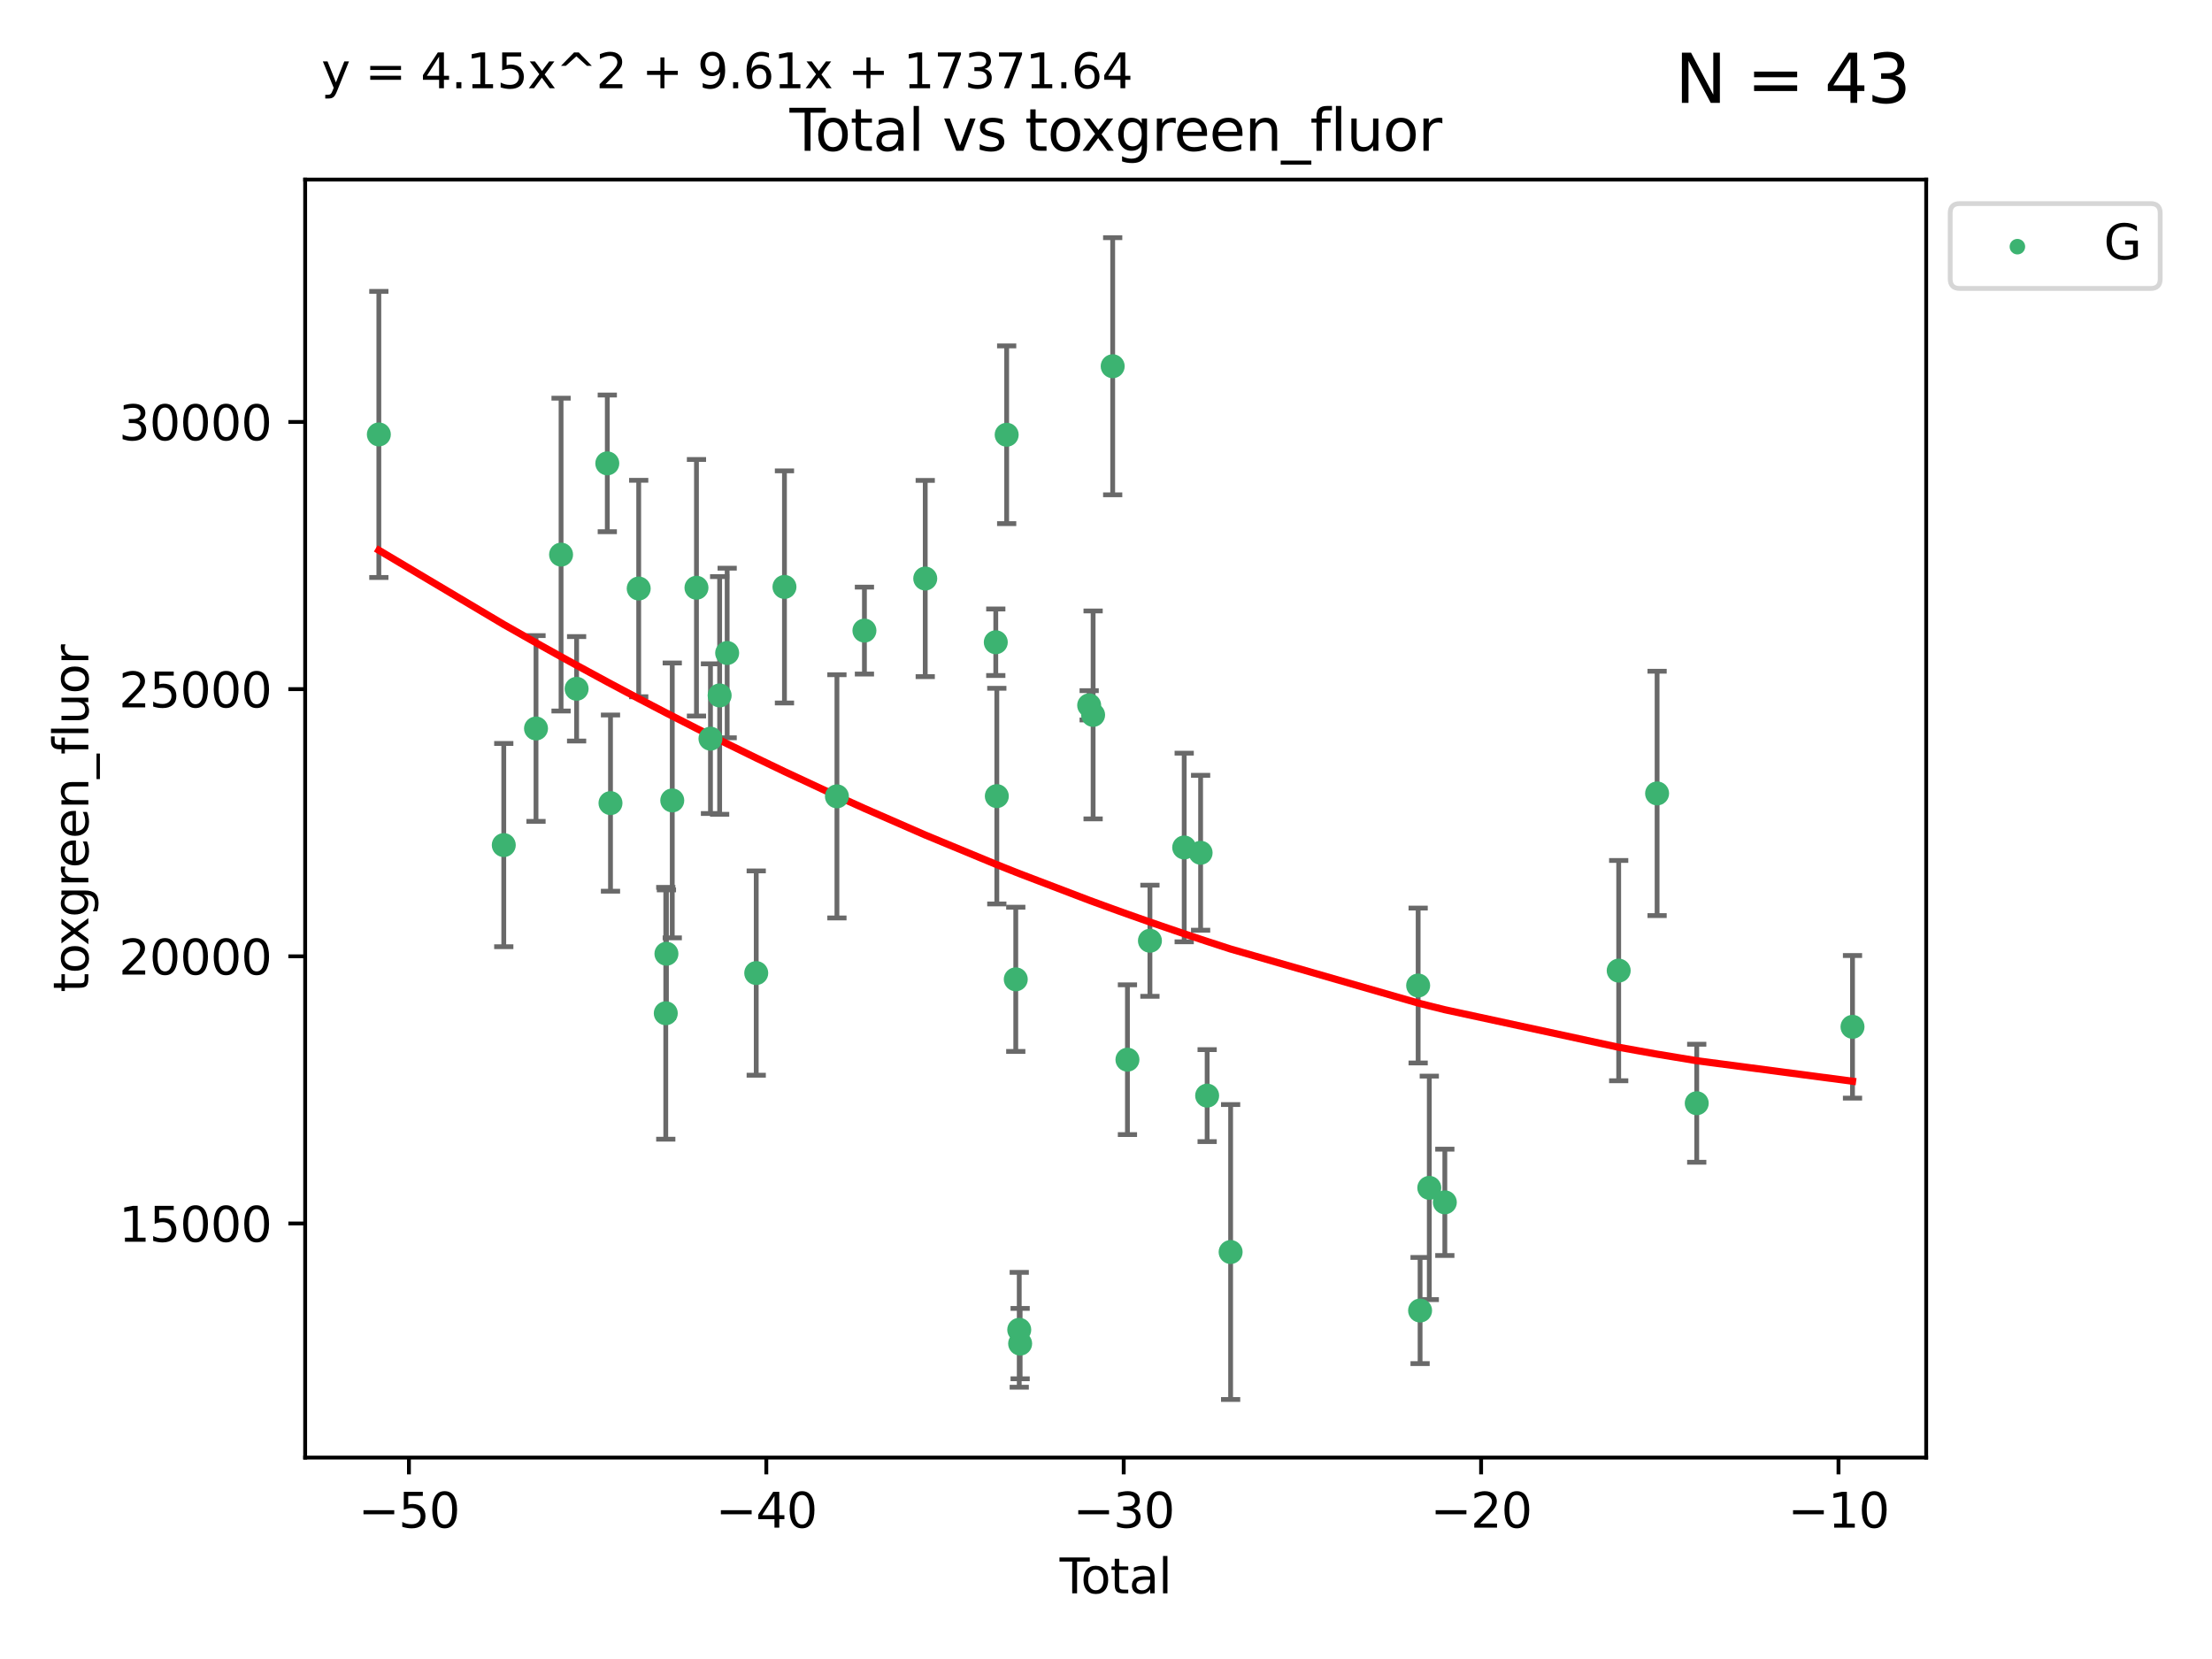 <?xml version="1.0" encoding="utf-8" standalone="no"?>
<!DOCTYPE svg PUBLIC "-//W3C//DTD SVG 1.1//EN"
  "http://www.w3.org/Graphics/SVG/1.1/DTD/svg11.dtd">
<svg xmlns:xlink="http://www.w3.org/1999/xlink" width="460.8pt" height="345.6pt" viewBox="0 0 460.8 345.6" xmlns="http://www.w3.org/2000/svg" version="1.1">
 <defs>
  <style type="text/css">*{stroke-linejoin: round; stroke-linecap: butt}</style>
 </defs>
 <g id="figure_1">
  <g id="patch_1">
   <path d="M 0 345.6 
L 460.8 345.6 
L 460.8 0 
L 0 0 
z
" style="fill: #ffffff"/>
  </g>
  <g id="axes_1">
   <g id="patch_2">
    <path d="M 63.571 303.64 
L 401.26 303.64 
L 401.26 37.411 
L 63.571 37.411 
z
" style="fill: #ffffff"/>
   </g>
   <g id="PathCollection_1">
    <defs>
     <path id="mb04a4d1718" d="M 0 1.118 
C 0.297 1.118 0.581 1 0.791 0.791 
C 1 0.581 1.118 0.297 1.118 0 
C 1.118 -0.297 1 -0.581 0.791 -0.791 
C 0.581 -1 0.297 -1.118 0 -1.118 
C -0.297 -1.118 -0.581 -1 -0.791 -0.791 
C -1 -0.581 -1.118 -0.297 -1.118 0 
C -1.118 0.297 -1 0.581 -0.791 0.791 
C -0.581 1 -0.297 1.118 0 1.118 
z
" style="stroke: #3cb371"/>
    </defs>
    <g clip-path="url(#p872b8cb9d8)">
     <use xlink:href="#mb04a4d1718" x="78.921" y="90.499" style="fill: #3cb371; stroke: #3cb371"/>
     <use xlink:href="#mb04a4d1718" x="104.945" y="176.046" style="fill: #3cb371; stroke: #3cb371"/>
     <use xlink:href="#mb04a4d1718" x="111.661" y="151.756" style="fill: #3cb371; stroke: #3cb371"/>
     <use xlink:href="#mb04a4d1718" x="116.882" y="115.534" style="fill: #3cb371; stroke: #3cb371"/>
     <use xlink:href="#mb04a4d1718" x="120.118" y="143.488" style="fill: #3cb371; stroke: #3cb371"/>
     <use xlink:href="#mb04a4d1718" x="126.511" y="96.529" style="fill: #3cb371; stroke: #3cb371"/>
     <use xlink:href="#mb04a4d1718" x="127.177" y="167.302" style="fill: #3cb371; stroke: #3cb371"/>
     <use xlink:href="#mb04a4d1718" x="133.054" y="122.6" style="fill: #3cb371; stroke: #3cb371"/>
     <use xlink:href="#mb04a4d1718" x="138.693" y="211.08" style="fill: #3cb371; stroke: #3cb371"/>
     <use xlink:href="#mb04a4d1718" x="138.83" y="198.682" style="fill: #3cb371; stroke: #3cb371"/>
     <use xlink:href="#mb04a4d1718" x="140.045" y="166.744" style="fill: #3cb371; stroke: #3cb371"/>
     <use xlink:href="#mb04a4d1718" x="145.087" y="122.439" style="fill: #3cb371; stroke: #3cb371"/>
     <use xlink:href="#mb04a4d1718" x="148.005" y="153.878" style="fill: #3cb371; stroke: #3cb371"/>
     <use xlink:href="#mb04a4d1718" x="149.915" y="144.873" style="fill: #3cb371; stroke: #3cb371"/>
     <use xlink:href="#mb04a4d1718" x="151.481" y="136.031" style="fill: #3cb371; stroke: #3cb371"/>
     <use xlink:href="#mb04a4d1718" x="157.537" y="202.706" style="fill: #3cb371; stroke: #3cb371"/>
     <use xlink:href="#mb04a4d1718" x="163.418" y="122.265" style="fill: #3cb371; stroke: #3cb371"/>
     <use xlink:href="#mb04a4d1718" x="174.347" y="165.891" style="fill: #3cb371; stroke: #3cb371"/>
     <use xlink:href="#mb04a4d1718" x="180.076" y="131.364" style="fill: #3cb371; stroke: #3cb371"/>
     <use xlink:href="#mb04a4d1718" x="192.744" y="120.518" style="fill: #3cb371; stroke: #3cb371"/>
     <use xlink:href="#mb04a4d1718" x="207.44" y="133.793" style="fill: #3cb371; stroke: #3cb371"/>
     <use xlink:href="#mb04a4d1718" x="207.655" y="165.847" style="fill: #3cb371; stroke: #3cb371"/>
     <use xlink:href="#mb04a4d1718" x="209.708" y="90.567" style="fill: #3cb371; stroke: #3cb371"/>
     <use xlink:href="#mb04a4d1718" x="211.603" y="204.011" style="fill: #3cb371; stroke: #3cb371"/>
     <use xlink:href="#mb04a4d1718" x="212.327" y="277.019" style="fill: #3cb371; stroke: #3cb371"/>
     <use xlink:href="#mb04a4d1718" x="212.514" y="279.898" style="fill: #3cb371; stroke: #3cb371"/>
     <use xlink:href="#mb04a4d1718" x="226.894" y="146.93" style="fill: #3cb371; stroke: #3cb371"/>
     <use xlink:href="#mb04a4d1718" x="227.715" y="148.929" style="fill: #3cb371; stroke: #3cb371"/>
     <use xlink:href="#mb04a4d1718" x="231.793" y="76.295" style="fill: #3cb371; stroke: #3cb371"/>
     <use xlink:href="#mb04a4d1718" x="234.867" y="220.75" style="fill: #3cb371; stroke: #3cb371"/>
     <use xlink:href="#mb04a4d1718" x="239.552" y="195.975" style="fill: #3cb371; stroke: #3cb371"/>
     <use xlink:href="#mb04a4d1718" x="246.69" y="176.544" style="fill: #3cb371; stroke: #3cb371"/>
     <use xlink:href="#mb04a4d1718" x="250.11" y="177.649" style="fill: #3cb371; stroke: #3cb371"/>
     <use xlink:href="#mb04a4d1718" x="251.47" y="228.238" style="fill: #3cb371; stroke: #3cb371"/>
     <use xlink:href="#mb04a4d1718" x="256.361" y="260.819" style="fill: #3cb371; stroke: #3cb371"/>
     <use xlink:href="#mb04a4d1718" x="295.426" y="205.3" style="fill: #3cb371; stroke: #3cb371"/>
     <use xlink:href="#mb04a4d1718" x="295.83" y="273.008" style="fill: #3cb371; stroke: #3cb371"/>
     <use xlink:href="#mb04a4d1718" x="297.748" y="247.452" style="fill: #3cb371; stroke: #3cb371"/>
     <use xlink:href="#mb04a4d1718" x="300.985" y="250.468" style="fill: #3cb371; stroke: #3cb371"/>
     <use xlink:href="#mb04a4d1718" x="337.204" y="202.195" style="fill: #3cb371; stroke: #3cb371"/>
     <use xlink:href="#mb04a4d1718" x="345.204" y="165.285" style="fill: #3cb371; stroke: #3cb371"/>
     <use xlink:href="#mb04a4d1718" x="353.461" y="229.824" style="fill: #3cb371; stroke: #3cb371"/>
     <use xlink:href="#mb04a4d1718" x="385.911" y="213.907" style="fill: #3cb371; stroke: #3cb371"/>
    </g>
   </g>
   <g id="matplotlib.axis_1">
    <g id="xtick_1">
     <g id="line2d_1">
      <defs>
       <path id="m5f1ba7c0ed" d="M 0 0 
L 0 3.5 
" style="stroke: #000000; stroke-width: 0.8"/>
      </defs>
      <g>
       <use xlink:href="#m5f1ba7c0ed" x="85.187" y="303.64" style="stroke: #000000; stroke-width: 0.8"/>
      </g>
     </g>
     <g id="text_1">
      <!-- −50 -->
      <g transform="translate(74.634 318.238)scale(0.1 -0.1)">
       <defs>
        <path id="DejaVuSans-2212" d="M 678 2272 
L 4684 2272 
L 4684 1741 
L 678 1741 
L 678 2272 
z
" transform="scale(0.016)"/>
        <path id="DejaVuSans-35" d="M 691 4666 
L 3169 4666 
L 3169 4134 
L 1269 4134 
L 1269 2991 
Q 1406 3038 1543 3061 
Q 1681 3084 1819 3084 
Q 2600 3084 3056 2656 
Q 3513 2228 3513 1497 
Q 3513 744 3044 326 
Q 2575 -91 1722 -91 
Q 1428 -91 1123 -41 
Q 819 9 494 109 
L 494 744 
Q 775 591 1075 516 
Q 1375 441 1709 441 
Q 2250 441 2565 725 
Q 2881 1009 2881 1497 
Q 2881 1984 2565 2268 
Q 2250 2553 1709 2553 
Q 1456 2553 1204 2497 
Q 953 2441 691 2322 
L 691 4666 
z
" transform="scale(0.016)"/>
        <path id="DejaVuSans-30" d="M 2034 4250 
Q 1547 4250 1301 3770 
Q 1056 3291 1056 2328 
Q 1056 1369 1301 889 
Q 1547 409 2034 409 
Q 2525 409 2770 889 
Q 3016 1369 3016 2328 
Q 3016 3291 2770 3770 
Q 2525 4250 2034 4250 
z
M 2034 4750 
Q 2819 4750 3233 4129 
Q 3647 3509 3647 2328 
Q 3647 1150 3233 529 
Q 2819 -91 2034 -91 
Q 1250 -91 836 529 
Q 422 1150 422 2328 
Q 422 3509 836 4129 
Q 1250 4750 2034 4750 
z
" transform="scale(0.016)"/>
       </defs>
       <use xlink:href="#DejaVuSans-2212"/>
       <use xlink:href="#DejaVuSans-35" x="83.789"/>
       <use xlink:href="#DejaVuSans-30" x="147.412"/>
      </g>
     </g>
    </g>
    <g id="xtick_2">
     <g id="line2d_2">
      <g>
       <use xlink:href="#m5f1ba7c0ed" x="159.638" y="303.64" style="stroke: #000000; stroke-width: 0.8"/>
      </g>
     </g>
     <g id="text_2">
      <!-- −40 -->
      <g transform="translate(149.086 318.238)scale(0.1 -0.1)">
       <defs>
        <path id="DejaVuSans-34" d="M 2419 4116 
L 825 1625 
L 2419 1625 
L 2419 4116 
z
M 2253 4666 
L 3047 4666 
L 3047 1625 
L 3713 1625 
L 3713 1100 
L 3047 1100 
L 3047 0 
L 2419 0 
L 2419 1100 
L 313 1100 
L 313 1709 
L 2253 4666 
z
" transform="scale(0.016)"/>
       </defs>
       <use xlink:href="#DejaVuSans-2212"/>
       <use xlink:href="#DejaVuSans-34" x="83.789"/>
       <use xlink:href="#DejaVuSans-30" x="147.412"/>
      </g>
     </g>
    </g>
    <g id="xtick_3">
     <g id="line2d_3">
      <g>
       <use xlink:href="#m5f1ba7c0ed" x="234.089" y="303.64" style="stroke: #000000; stroke-width: 0.8"/>
      </g>
     </g>
     <g id="text_3">
      <!-- −30 -->
      <g transform="translate(223.537 318.238)scale(0.1 -0.1)">
       <defs>
        <path id="DejaVuSans-33" d="M 2597 2516 
Q 3050 2419 3304 2112 
Q 3559 1806 3559 1356 
Q 3559 666 3084 287 
Q 2609 -91 1734 -91 
Q 1441 -91 1130 -33 
Q 819 25 488 141 
L 488 750 
Q 750 597 1062 519 
Q 1375 441 1716 441 
Q 2309 441 2620 675 
Q 2931 909 2931 1356 
Q 2931 1769 2642 2001 
Q 2353 2234 1838 2234 
L 1294 2234 
L 1294 2753 
L 1863 2753 
Q 2328 2753 2575 2939 
Q 2822 3125 2822 3475 
Q 2822 3834 2567 4026 
Q 2313 4219 1838 4219 
Q 1578 4219 1281 4162 
Q 984 4106 628 3988 
L 628 4550 
Q 988 4650 1302 4700 
Q 1616 4750 1894 4750 
Q 2613 4750 3031 4423 
Q 3450 4097 3450 3541 
Q 3450 3153 3228 2886 
Q 3006 2619 2597 2516 
z
" transform="scale(0.016)"/>
       </defs>
       <use xlink:href="#DejaVuSans-2212"/>
       <use xlink:href="#DejaVuSans-33" x="83.789"/>
       <use xlink:href="#DejaVuSans-30" x="147.412"/>
      </g>
     </g>
    </g>
    <g id="xtick_4">
     <g id="line2d_4">
      <g>
       <use xlink:href="#m5f1ba7c0ed" x="308.541" y="303.64" style="stroke: #000000; stroke-width: 0.8"/>
      </g>
     </g>
     <g id="text_4">
      <!-- −20 -->
      <g transform="translate(297.988 318.238)scale(0.1 -0.1)">
       <defs>
        <path id="DejaVuSans-32" d="M 1228 531 
L 3431 531 
L 3431 0 
L 469 0 
L 469 531 
Q 828 903 1448 1529 
Q 2069 2156 2228 2338 
Q 2531 2678 2651 2914 
Q 2772 3150 2772 3378 
Q 2772 3750 2511 3984 
Q 2250 4219 1831 4219 
Q 1534 4219 1204 4116 
Q 875 4013 500 3803 
L 500 4441 
Q 881 4594 1212 4672 
Q 1544 4750 1819 4750 
Q 2544 4750 2975 4387 
Q 3406 4025 3406 3419 
Q 3406 3131 3298 2873 
Q 3191 2616 2906 2266 
Q 2828 2175 2409 1742 
Q 1991 1309 1228 531 
z
" transform="scale(0.016)"/>
       </defs>
       <use xlink:href="#DejaVuSans-2212"/>
       <use xlink:href="#DejaVuSans-32" x="83.789"/>
       <use xlink:href="#DejaVuSans-30" x="147.412"/>
      </g>
     </g>
    </g>
    <g id="xtick_5">
     <g id="line2d_5">
      <g>
       <use xlink:href="#m5f1ba7c0ed" x="382.992" y="303.64" style="stroke: #000000; stroke-width: 0.8"/>
      </g>
     </g>
     <g id="text_5">
      <!-- −10 -->
      <g transform="translate(372.44 318.238)scale(0.1 -0.1)">
       <defs>
        <path id="DejaVuSans-31" d="M 794 531 
L 1825 531 
L 1825 4091 
L 703 3866 
L 703 4441 
L 1819 4666 
L 2450 4666 
L 2450 531 
L 3481 531 
L 3481 0 
L 794 0 
L 794 531 
z
" transform="scale(0.016)"/>
       </defs>
       <use xlink:href="#DejaVuSans-2212"/>
       <use xlink:href="#DejaVuSans-31" x="83.789"/>
       <use xlink:href="#DejaVuSans-30" x="147.412"/>
      </g>
     </g>
    </g>
    <g id="text_6">
     <!-- Total -->
     <g transform="translate(220.739 331.917)scale(0.1 -0.1)">
      <defs>
       <path id="DejaVuSans-54" d="M -19 4666 
L 3928 4666 
L 3928 4134 
L 2272 4134 
L 2272 0 
L 1638 0 
L 1638 4134 
L -19 4134 
L -19 4666 
z
" transform="scale(0.016)"/>
       <path id="DejaVuSans-6f" d="M 1959 3097 
Q 1497 3097 1228 2736 
Q 959 2375 959 1747 
Q 959 1119 1226 758 
Q 1494 397 1959 397 
Q 2419 397 2687 759 
Q 2956 1122 2956 1747 
Q 2956 2369 2687 2733 
Q 2419 3097 1959 3097 
z
M 1959 3584 
Q 2709 3584 3137 3096 
Q 3566 2609 3566 1747 
Q 3566 888 3137 398 
Q 2709 -91 1959 -91 
Q 1206 -91 779 398 
Q 353 888 353 1747 
Q 353 2609 779 3096 
Q 1206 3584 1959 3584 
z
" transform="scale(0.016)"/>
       <path id="DejaVuSans-74" d="M 1172 4494 
L 1172 3500 
L 2356 3500 
L 2356 3053 
L 1172 3053 
L 1172 1153 
Q 1172 725 1289 603 
Q 1406 481 1766 481 
L 2356 481 
L 2356 0 
L 1766 0 
Q 1100 0 847 248 
Q 594 497 594 1153 
L 594 3053 
L 172 3053 
L 172 3500 
L 594 3500 
L 594 4494 
L 1172 4494 
z
" transform="scale(0.016)"/>
       <path id="DejaVuSans-61" d="M 2194 1759 
Q 1497 1759 1228 1600 
Q 959 1441 959 1056 
Q 959 750 1161 570 
Q 1363 391 1709 391 
Q 2188 391 2477 730 
Q 2766 1069 2766 1631 
L 2766 1759 
L 2194 1759 
z
M 3341 1997 
L 3341 0 
L 2766 0 
L 2766 531 
Q 2569 213 2275 61 
Q 1981 -91 1556 -91 
Q 1019 -91 701 211 
Q 384 513 384 1019 
Q 384 1609 779 1909 
Q 1175 2209 1959 2209 
L 2766 2209 
L 2766 2266 
Q 2766 2663 2505 2880 
Q 2244 3097 1772 3097 
Q 1472 3097 1187 3025 
Q 903 2953 641 2809 
L 641 3341 
Q 956 3463 1253 3523 
Q 1550 3584 1831 3584 
Q 2591 3584 2966 3190 
Q 3341 2797 3341 1997 
z
" transform="scale(0.016)"/>
       <path id="DejaVuSans-6c" d="M 603 4863 
L 1178 4863 
L 1178 0 
L 603 0 
L 603 4863 
z
" transform="scale(0.016)"/>
      </defs>
      <use xlink:href="#DejaVuSans-54"/>
      <use xlink:href="#DejaVuSans-6f" x="44.084"/>
      <use xlink:href="#DejaVuSans-74" x="105.266"/>
      <use xlink:href="#DejaVuSans-61" x="144.475"/>
      <use xlink:href="#DejaVuSans-6c" x="205.754"/>
     </g>
    </g>
   </g>
   <g id="matplotlib.axis_2">
    <g id="ytick_1">
     <g id="line2d_6">
      <defs>
       <path id="me1926a28d3" d="M 0 0 
L -3.5 0 
" style="stroke: #000000; stroke-width: 0.8"/>
      </defs>
      <g>
       <use xlink:href="#me1926a28d3" x="63.571" y="254.874" style="stroke: #000000; stroke-width: 0.8"/>
      </g>
     </g>
     <g id="text_7">
      <!-- 15000 -->
      <g transform="translate(24.759 258.674)scale(0.1 -0.1)">
       <use xlink:href="#DejaVuSans-31"/>
       <use xlink:href="#DejaVuSans-35" x="63.623"/>
       <use xlink:href="#DejaVuSans-30" x="127.246"/>
       <use xlink:href="#DejaVuSans-30" x="190.869"/>
       <use xlink:href="#DejaVuSans-30" x="254.492"/>
      </g>
     </g>
    </g>
    <g id="ytick_2">
     <g id="line2d_7">
      <g>
       <use xlink:href="#me1926a28d3" x="63.571" y="199.218" style="stroke: #000000; stroke-width: 0.8"/>
      </g>
     </g>
     <g id="text_8">
      <!-- 20000 -->
      <g transform="translate(24.759 203.017)scale(0.1 -0.1)">
       <use xlink:href="#DejaVuSans-32"/>
       <use xlink:href="#DejaVuSans-30" x="63.623"/>
       <use xlink:href="#DejaVuSans-30" x="127.246"/>
       <use xlink:href="#DejaVuSans-30" x="190.869"/>
       <use xlink:href="#DejaVuSans-30" x="254.492"/>
      </g>
     </g>
    </g>
    <g id="ytick_3">
     <g id="line2d_8">
      <g>
       <use xlink:href="#me1926a28d3" x="63.571" y="143.561" style="stroke: #000000; stroke-width: 0.8"/>
      </g>
     </g>
     <g id="text_9">
      <!-- 25000 -->
      <g transform="translate(24.759 147.36)scale(0.1 -0.1)">
       <use xlink:href="#DejaVuSans-32"/>
       <use xlink:href="#DejaVuSans-35" x="63.623"/>
       <use xlink:href="#DejaVuSans-30" x="127.246"/>
       <use xlink:href="#DejaVuSans-30" x="190.869"/>
       <use xlink:href="#DejaVuSans-30" x="254.492"/>
      </g>
     </g>
    </g>
    <g id="ytick_4">
     <g id="line2d_9">
      <g>
       <use xlink:href="#me1926a28d3" x="63.571" y="87.904" style="stroke: #000000; stroke-width: 0.8"/>
      </g>
     </g>
     <g id="text_10">
      <!-- 30000 -->
      <g transform="translate(24.759 91.703)scale(0.1 -0.1)">
       <use xlink:href="#DejaVuSans-33"/>
       <use xlink:href="#DejaVuSans-30" x="63.623"/>
       <use xlink:href="#DejaVuSans-30" x="127.246"/>
       <use xlink:href="#DejaVuSans-30" x="190.869"/>
       <use xlink:href="#DejaVuSans-30" x="254.492"/>
      </g>
     </g>
    </g>
    <g id="text_11">
     <!-- toxgreen_fluor -->
     <g transform="translate(18.401 206.72)rotate(-90)scale(0.1 -0.1)">
      <defs>
       <path id="DejaVuSans-78" d="M 3513 3500 
L 2247 1797 
L 3578 0 
L 2900 0 
L 1881 1375 
L 863 0 
L 184 0 
L 1544 1831 
L 300 3500 
L 978 3500 
L 1906 2253 
L 2834 3500 
L 3513 3500 
z
" transform="scale(0.016)"/>
       <path id="DejaVuSans-67" d="M 2906 1791 
Q 2906 2416 2648 2759 
Q 2391 3103 1925 3103 
Q 1463 3103 1205 2759 
Q 947 2416 947 1791 
Q 947 1169 1205 825 
Q 1463 481 1925 481 
Q 2391 481 2648 825 
Q 2906 1169 2906 1791 
z
M 3481 434 
Q 3481 -459 3084 -895 
Q 2688 -1331 1869 -1331 
Q 1566 -1331 1297 -1286 
Q 1028 -1241 775 -1147 
L 775 -588 
Q 1028 -725 1275 -790 
Q 1522 -856 1778 -856 
Q 2344 -856 2625 -561 
Q 2906 -266 2906 331 
L 2906 616 
Q 2728 306 2450 153 
Q 2172 0 1784 0 
Q 1141 0 747 490 
Q 353 981 353 1791 
Q 353 2603 747 3093 
Q 1141 3584 1784 3584 
Q 2172 3584 2450 3431 
Q 2728 3278 2906 2969 
L 2906 3500 
L 3481 3500 
L 3481 434 
z
" transform="scale(0.016)"/>
       <path id="DejaVuSans-72" d="M 2631 2963 
Q 2534 3019 2420 3045 
Q 2306 3072 2169 3072 
Q 1681 3072 1420 2755 
Q 1159 2438 1159 1844 
L 1159 0 
L 581 0 
L 581 3500 
L 1159 3500 
L 1159 2956 
Q 1341 3275 1631 3429 
Q 1922 3584 2338 3584 
Q 2397 3584 2469 3576 
Q 2541 3569 2628 3553 
L 2631 2963 
z
" transform="scale(0.016)"/>
       <path id="DejaVuSans-65" d="M 3597 1894 
L 3597 1613 
L 953 1613 
Q 991 1019 1311 708 
Q 1631 397 2203 397 
Q 2534 397 2845 478 
Q 3156 559 3463 722 
L 3463 178 
Q 3153 47 2828 -22 
Q 2503 -91 2169 -91 
Q 1331 -91 842 396 
Q 353 884 353 1716 
Q 353 2575 817 3079 
Q 1281 3584 2069 3584 
Q 2775 3584 3186 3129 
Q 3597 2675 3597 1894 
z
M 3022 2063 
Q 3016 2534 2758 2815 
Q 2500 3097 2075 3097 
Q 1594 3097 1305 2825 
Q 1016 2553 972 2059 
L 3022 2063 
z
" transform="scale(0.016)"/>
       <path id="DejaVuSans-6e" d="M 3513 2113 
L 3513 0 
L 2938 0 
L 2938 2094 
Q 2938 2591 2744 2837 
Q 2550 3084 2163 3084 
Q 1697 3084 1428 2787 
Q 1159 2491 1159 1978 
L 1159 0 
L 581 0 
L 581 3500 
L 1159 3500 
L 1159 2956 
Q 1366 3272 1645 3428 
Q 1925 3584 2291 3584 
Q 2894 3584 3203 3211 
Q 3513 2838 3513 2113 
z
" transform="scale(0.016)"/>
       <path id="DejaVuSans-5f" d="M 3263 -1063 
L 3263 -1509 
L -63 -1509 
L -63 -1063 
L 3263 -1063 
z
" transform="scale(0.016)"/>
       <path id="DejaVuSans-66" d="M 2375 4863 
L 2375 4384 
L 1825 4384 
Q 1516 4384 1395 4259 
Q 1275 4134 1275 3809 
L 1275 3500 
L 2222 3500 
L 2222 3053 
L 1275 3053 
L 1275 0 
L 697 0 
L 697 3053 
L 147 3053 
L 147 3500 
L 697 3500 
L 697 3744 
Q 697 4328 969 4595 
Q 1241 4863 1831 4863 
L 2375 4863 
z
" transform="scale(0.016)"/>
       <path id="DejaVuSans-75" d="M 544 1381 
L 544 3500 
L 1119 3500 
L 1119 1403 
Q 1119 906 1312 657 
Q 1506 409 1894 409 
Q 2359 409 2629 706 
Q 2900 1003 2900 1516 
L 2900 3500 
L 3475 3500 
L 3475 0 
L 2900 0 
L 2900 538 
Q 2691 219 2414 64 
Q 2138 -91 1772 -91 
Q 1169 -91 856 284 
Q 544 659 544 1381 
z
M 1991 3584 
L 1991 3584 
z
" transform="scale(0.016)"/>
      </defs>
      <use xlink:href="#DejaVuSans-74"/>
      <use xlink:href="#DejaVuSans-6f" x="39.209"/>
      <use xlink:href="#DejaVuSans-78" x="97.266"/>
      <use xlink:href="#DejaVuSans-67" x="156.445"/>
      <use xlink:href="#DejaVuSans-72" x="219.922"/>
      <use xlink:href="#DejaVuSans-65" x="258.785"/>
      <use xlink:href="#DejaVuSans-65" x="320.309"/>
      <use xlink:href="#DejaVuSans-6e" x="381.832"/>
      <use xlink:href="#DejaVuSans-5f" x="445.211"/>
      <use xlink:href="#DejaVuSans-66" x="495.211"/>
      <use xlink:href="#DejaVuSans-6c" x="530.416"/>
      <use xlink:href="#DejaVuSans-75" x="558.199"/>
      <use xlink:href="#DejaVuSans-6f" x="621.578"/>
      <use xlink:href="#DejaVuSans-72" x="682.76"/>
     </g>
    </g>
   </g>
   <g id="LineCollection_1">
    <path d="M 78.921 120.298 
L 78.921 60.7 
" clip-path="url(#p872b8cb9d8)" style="fill: none; stroke: #696969"/>
    <path d="M 104.945 197.214 
L 104.945 154.877 
" clip-path="url(#p872b8cb9d8)" style="fill: none; stroke: #696969"/>
    <path d="M 111.661 171.102 
L 111.661 132.41 
" clip-path="url(#p872b8cb9d8)" style="fill: none; stroke: #696969"/>
    <path d="M 116.882 148.115 
L 116.882 82.953 
" clip-path="url(#p872b8cb9d8)" style="fill: none; stroke: #696969"/>
    <path d="M 120.118 154.366 
L 120.118 132.61 
" clip-path="url(#p872b8cb9d8)" style="fill: none; stroke: #696969"/>
    <path d="M 126.511 110.764 
L 126.511 82.294 
" clip-path="url(#p872b8cb9d8)" style="fill: none; stroke: #696969"/>
    <path d="M 127.177 185.656 
L 127.177 148.949 
" clip-path="url(#p872b8cb9d8)" style="fill: none; stroke: #696969"/>
    <path d="M 133.054 145.144 
L 133.054 100.057 
" clip-path="url(#p872b8cb9d8)" style="fill: none; stroke: #696969"/>
    <path d="M 138.693 237.31 
L 138.693 184.851 
" clip-path="url(#p872b8cb9d8)" style="fill: none; stroke: #696969"/>
    <path d="M 138.83 211.982 
L 138.83 185.383 
" clip-path="url(#p872b8cb9d8)" style="fill: none; stroke: #696969"/>
    <path d="M 140.045 195.374 
L 140.045 138.113 
" clip-path="url(#p872b8cb9d8)" style="fill: none; stroke: #696969"/>
    <path d="M 145.087 149.16 
L 145.087 95.718 
" clip-path="url(#p872b8cb9d8)" style="fill: none; stroke: #696969"/>
    <path d="M 148.005 169.467 
L 148.005 138.289 
" clip-path="url(#p872b8cb9d8)" style="fill: none; stroke: #696969"/>
    <path d="M 149.915 169.632 
L 149.915 120.114 
" clip-path="url(#p872b8cb9d8)" style="fill: none; stroke: #696969"/>
    <path d="M 151.481 153.696 
L 151.481 118.366 
" clip-path="url(#p872b8cb9d8)" style="fill: none; stroke: #696969"/>
    <path d="M 157.537 223.985 
L 157.537 181.427 
" clip-path="url(#p872b8cb9d8)" style="fill: none; stroke: #696969"/>
    <path d="M 163.418 146.442 
L 163.418 98.088 
" clip-path="url(#p872b8cb9d8)" style="fill: none; stroke: #696969"/>
    <path d="M 174.347 191.228 
L 174.347 140.553 
" clip-path="url(#p872b8cb9d8)" style="fill: none; stroke: #696969"/>
    <path d="M 180.076 140.416 
L 180.076 122.311 
" clip-path="url(#p872b8cb9d8)" style="fill: none; stroke: #696969"/>
    <path d="M 192.744 140.954 
L 192.744 100.081 
" clip-path="url(#p872b8cb9d8)" style="fill: none; stroke: #696969"/>
    <path d="M 207.44 140.724 
L 207.44 126.862 
" clip-path="url(#p872b8cb9d8)" style="fill: none; stroke: #696969"/>
    <path d="M 207.655 188.31 
L 207.655 143.384 
" clip-path="url(#p872b8cb9d8)" style="fill: none; stroke: #696969"/>
    <path d="M 209.708 109.079 
L 209.708 72.056 
" clip-path="url(#p872b8cb9d8)" style="fill: none; stroke: #696969"/>
    <path d="M 211.603 219.032 
L 211.603 188.991 
" clip-path="url(#p872b8cb9d8)" style="fill: none; stroke: #696969"/>
    <path d="M 212.327 288.979 
L 212.327 265.059 
" clip-path="url(#p872b8cb9d8)" style="fill: none; stroke: #696969"/>
    <path d="M 212.514 287.227 
L 212.514 272.57 
" clip-path="url(#p872b8cb9d8)" style="fill: none; stroke: #696969"/>
    <path d="M 226.894 149.983 
L 226.894 143.877 
" clip-path="url(#p872b8cb9d8)" style="fill: none; stroke: #696969"/>
    <path d="M 227.715 170.585 
L 227.715 127.273 
" clip-path="url(#p872b8cb9d8)" style="fill: none; stroke: #696969"/>
    <path d="M 231.793 103.078 
L 231.793 49.513 
" clip-path="url(#p872b8cb9d8)" style="fill: none; stroke: #696969"/>
    <path d="M 234.867 236.35 
L 234.867 205.15 
" clip-path="url(#p872b8cb9d8)" style="fill: none; stroke: #696969"/>
    <path d="M 239.552 207.55 
L 239.552 184.399 
" clip-path="url(#p872b8cb9d8)" style="fill: none; stroke: #696969"/>
    <path d="M 246.69 196.193 
L 246.69 156.895 
" clip-path="url(#p872b8cb9d8)" style="fill: none; stroke: #696969"/>
    <path d="M 250.11 193.784 
L 250.11 161.515 
" clip-path="url(#p872b8cb9d8)" style="fill: none; stroke: #696969"/>
    <path d="M 251.47 237.813 
L 251.47 218.662 
" clip-path="url(#p872b8cb9d8)" style="fill: none; stroke: #696969"/>
    <path d="M 256.361 291.539 
L 256.361 230.099 
" clip-path="url(#p872b8cb9d8)" style="fill: none; stroke: #696969"/>
    <path d="M 295.426 221.435 
L 295.426 189.165 
" clip-path="url(#p872b8cb9d8)" style="fill: none; stroke: #696969"/>
    <path d="M 295.83 284.063 
L 295.83 261.953 
" clip-path="url(#p872b8cb9d8)" style="fill: none; stroke: #696969"/>
    <path d="M 297.748 270.727 
L 297.748 224.177 
" clip-path="url(#p872b8cb9d8)" style="fill: none; stroke: #696969"/>
    <path d="M 300.985 261.542 
L 300.985 239.394 
" clip-path="url(#p872b8cb9d8)" style="fill: none; stroke: #696969"/>
    <path d="M 337.204 225.141 
L 337.204 179.248 
" clip-path="url(#p872b8cb9d8)" style="fill: none; stroke: #696969"/>
    <path d="M 345.204 190.736 
L 345.204 139.833 
" clip-path="url(#p872b8cb9d8)" style="fill: none; stroke: #696969"/>
    <path d="M 353.461 242.116 
L 353.461 217.533 
" clip-path="url(#p872b8cb9d8)" style="fill: none; stroke: #696969"/>
    <path d="M 385.911 228.762 
L 385.911 199.052 
" clip-path="url(#p872b8cb9d8)" style="fill: none; stroke: #696969"/>
   </g>
   <g id="line2d_10">
    <defs>
     <path id="m641c57751f" d="M 2 0 
L -2 -0 
" style="stroke: #696969"/>
    </defs>
    <g clip-path="url(#p872b8cb9d8)">
     <use xlink:href="#m641c57751f" x="78.921" y="120.298" style="fill: #696969; stroke: #696969"/>
     <use xlink:href="#m641c57751f" x="104.945" y="197.214" style="fill: #696969; stroke: #696969"/>
     <use xlink:href="#m641c57751f" x="111.661" y="171.102" style="fill: #696969; stroke: #696969"/>
     <use xlink:href="#m641c57751f" x="116.882" y="148.115" style="fill: #696969; stroke: #696969"/>
     <use xlink:href="#m641c57751f" x="120.118" y="154.366" style="fill: #696969; stroke: #696969"/>
     <use xlink:href="#m641c57751f" x="126.511" y="110.764" style="fill: #696969; stroke: #696969"/>
     <use xlink:href="#m641c57751f" x="127.177" y="185.656" style="fill: #696969; stroke: #696969"/>
     <use xlink:href="#m641c57751f" x="133.054" y="145.144" style="fill: #696969; stroke: #696969"/>
     <use xlink:href="#m641c57751f" x="138.693" y="237.31" style="fill: #696969; stroke: #696969"/>
     <use xlink:href="#m641c57751f" x="138.83" y="211.982" style="fill: #696969; stroke: #696969"/>
     <use xlink:href="#m641c57751f" x="140.045" y="195.374" style="fill: #696969; stroke: #696969"/>
     <use xlink:href="#m641c57751f" x="145.087" y="149.16" style="fill: #696969; stroke: #696969"/>
     <use xlink:href="#m641c57751f" x="148.005" y="169.467" style="fill: #696969; stroke: #696969"/>
     <use xlink:href="#m641c57751f" x="149.915" y="169.632" style="fill: #696969; stroke: #696969"/>
     <use xlink:href="#m641c57751f" x="151.481" y="153.696" style="fill: #696969; stroke: #696969"/>
     <use xlink:href="#m641c57751f" x="157.537" y="223.985" style="fill: #696969; stroke: #696969"/>
     <use xlink:href="#m641c57751f" x="163.418" y="146.442" style="fill: #696969; stroke: #696969"/>
     <use xlink:href="#m641c57751f" x="174.347" y="191.228" style="fill: #696969; stroke: #696969"/>
     <use xlink:href="#m641c57751f" x="180.076" y="140.416" style="fill: #696969; stroke: #696969"/>
     <use xlink:href="#m641c57751f" x="192.744" y="140.954" style="fill: #696969; stroke: #696969"/>
     <use xlink:href="#m641c57751f" x="207.44" y="140.724" style="fill: #696969; stroke: #696969"/>
     <use xlink:href="#m641c57751f" x="207.655" y="188.31" style="fill: #696969; stroke: #696969"/>
     <use xlink:href="#m641c57751f" x="209.708" y="109.079" style="fill: #696969; stroke: #696969"/>
     <use xlink:href="#m641c57751f" x="211.603" y="219.032" style="fill: #696969; stroke: #696969"/>
     <use xlink:href="#m641c57751f" x="212.327" y="288.979" style="fill: #696969; stroke: #696969"/>
     <use xlink:href="#m641c57751f" x="212.514" y="287.227" style="fill: #696969; stroke: #696969"/>
     <use xlink:href="#m641c57751f" x="226.894" y="149.983" style="fill: #696969; stroke: #696969"/>
     <use xlink:href="#m641c57751f" x="227.715" y="170.585" style="fill: #696969; stroke: #696969"/>
     <use xlink:href="#m641c57751f" x="231.793" y="103.078" style="fill: #696969; stroke: #696969"/>
     <use xlink:href="#m641c57751f" x="234.867" y="236.35" style="fill: #696969; stroke: #696969"/>
     <use xlink:href="#m641c57751f" x="239.552" y="207.55" style="fill: #696969; stroke: #696969"/>
     <use xlink:href="#m641c57751f" x="246.69" y="196.193" style="fill: #696969; stroke: #696969"/>
     <use xlink:href="#m641c57751f" x="250.11" y="193.784" style="fill: #696969; stroke: #696969"/>
     <use xlink:href="#m641c57751f" x="251.47" y="237.813" style="fill: #696969; stroke: #696969"/>
     <use xlink:href="#m641c57751f" x="256.361" y="291.539" style="fill: #696969; stroke: #696969"/>
     <use xlink:href="#m641c57751f" x="295.426" y="221.435" style="fill: #696969; stroke: #696969"/>
     <use xlink:href="#m641c57751f" x="295.83" y="284.063" style="fill: #696969; stroke: #696969"/>
     <use xlink:href="#m641c57751f" x="297.748" y="270.727" style="fill: #696969; stroke: #696969"/>
     <use xlink:href="#m641c57751f" x="300.985" y="261.542" style="fill: #696969; stroke: #696969"/>
     <use xlink:href="#m641c57751f" x="337.204" y="225.141" style="fill: #696969; stroke: #696969"/>
     <use xlink:href="#m641c57751f" x="345.204" y="190.736" style="fill: #696969; stroke: #696969"/>
     <use xlink:href="#m641c57751f" x="353.461" y="242.116" style="fill: #696969; stroke: #696969"/>
     <use xlink:href="#m641c57751f" x="385.911" y="228.762" style="fill: #696969; stroke: #696969"/>
    </g>
   </g>
   <g id="line2d_11">
    <g clip-path="url(#p872b8cb9d8)">
     <use xlink:href="#m641c57751f" x="78.921" y="60.7" style="fill: #696969; stroke: #696969"/>
     <use xlink:href="#m641c57751f" x="104.945" y="154.877" style="fill: #696969; stroke: #696969"/>
     <use xlink:href="#m641c57751f" x="111.661" y="132.41" style="fill: #696969; stroke: #696969"/>
     <use xlink:href="#m641c57751f" x="116.882" y="82.953" style="fill: #696969; stroke: #696969"/>
     <use xlink:href="#m641c57751f" x="120.118" y="132.61" style="fill: #696969; stroke: #696969"/>
     <use xlink:href="#m641c57751f" x="126.511" y="82.294" style="fill: #696969; stroke: #696969"/>
     <use xlink:href="#m641c57751f" x="127.177" y="148.949" style="fill: #696969; stroke: #696969"/>
     <use xlink:href="#m641c57751f" x="133.054" y="100.057" style="fill: #696969; stroke: #696969"/>
     <use xlink:href="#m641c57751f" x="138.693" y="184.851" style="fill: #696969; stroke: #696969"/>
     <use xlink:href="#m641c57751f" x="138.83" y="185.383" style="fill: #696969; stroke: #696969"/>
     <use xlink:href="#m641c57751f" x="140.045" y="138.113" style="fill: #696969; stroke: #696969"/>
     <use xlink:href="#m641c57751f" x="145.087" y="95.718" style="fill: #696969; stroke: #696969"/>
     <use xlink:href="#m641c57751f" x="148.005" y="138.289" style="fill: #696969; stroke: #696969"/>
     <use xlink:href="#m641c57751f" x="149.915" y="120.114" style="fill: #696969; stroke: #696969"/>
     <use xlink:href="#m641c57751f" x="151.481" y="118.366" style="fill: #696969; stroke: #696969"/>
     <use xlink:href="#m641c57751f" x="157.537" y="181.427" style="fill: #696969; stroke: #696969"/>
     <use xlink:href="#m641c57751f" x="163.418" y="98.088" style="fill: #696969; stroke: #696969"/>
     <use xlink:href="#m641c57751f" x="174.347" y="140.553" style="fill: #696969; stroke: #696969"/>
     <use xlink:href="#m641c57751f" x="180.076" y="122.311" style="fill: #696969; stroke: #696969"/>
     <use xlink:href="#m641c57751f" x="192.744" y="100.081" style="fill: #696969; stroke: #696969"/>
     <use xlink:href="#m641c57751f" x="207.44" y="126.862" style="fill: #696969; stroke: #696969"/>
     <use xlink:href="#m641c57751f" x="207.655" y="143.384" style="fill: #696969; stroke: #696969"/>
     <use xlink:href="#m641c57751f" x="209.708" y="72.056" style="fill: #696969; stroke: #696969"/>
     <use xlink:href="#m641c57751f" x="211.603" y="188.991" style="fill: #696969; stroke: #696969"/>
     <use xlink:href="#m641c57751f" x="212.327" y="265.059" style="fill: #696969; stroke: #696969"/>
     <use xlink:href="#m641c57751f" x="212.514" y="272.57" style="fill: #696969; stroke: #696969"/>
     <use xlink:href="#m641c57751f" x="226.894" y="143.877" style="fill: #696969; stroke: #696969"/>
     <use xlink:href="#m641c57751f" x="227.715" y="127.273" style="fill: #696969; stroke: #696969"/>
     <use xlink:href="#m641c57751f" x="231.793" y="49.513" style="fill: #696969; stroke: #696969"/>
     <use xlink:href="#m641c57751f" x="234.867" y="205.15" style="fill: #696969; stroke: #696969"/>
     <use xlink:href="#m641c57751f" x="239.552" y="184.399" style="fill: #696969; stroke: #696969"/>
     <use xlink:href="#m641c57751f" x="246.69" y="156.895" style="fill: #696969; stroke: #696969"/>
     <use xlink:href="#m641c57751f" x="250.11" y="161.515" style="fill: #696969; stroke: #696969"/>
     <use xlink:href="#m641c57751f" x="251.47" y="218.662" style="fill: #696969; stroke: #696969"/>
     <use xlink:href="#m641c57751f" x="256.361" y="230.099" style="fill: #696969; stroke: #696969"/>
     <use xlink:href="#m641c57751f" x="295.426" y="189.165" style="fill: #696969; stroke: #696969"/>
     <use xlink:href="#m641c57751f" x="295.83" y="261.953" style="fill: #696969; stroke: #696969"/>
     <use xlink:href="#m641c57751f" x="297.748" y="224.177" style="fill: #696969; stroke: #696969"/>
     <use xlink:href="#m641c57751f" x="300.985" y="239.394" style="fill: #696969; stroke: #696969"/>
     <use xlink:href="#m641c57751f" x="337.204" y="179.248" style="fill: #696969; stroke: #696969"/>
     <use xlink:href="#m641c57751f" x="345.204" y="139.833" style="fill: #696969; stroke: #696969"/>
     <use xlink:href="#m641c57751f" x="353.461" y="217.533" style="fill: #696969; stroke: #696969"/>
     <use xlink:href="#m641c57751f" x="385.911" y="199.052" style="fill: #696969; stroke: #696969"/>
    </g>
   </g>
   <g id="line2d_12">
    <path d="M 78.921 114.63 
L 104.945 130.095 
L 111.661 133.902 
L 116.882 136.81 
L 120.118 138.59 
L 126.511 142.055 
L 127.177 142.412 
L 133.054 145.531 
L 138.693 148.469 
L 138.83 148.54 
L 140.045 149.165 
L 145.087 151.736 
L 148.005 153.205 
L 149.915 154.159 
L 151.481 154.936 
L 157.537 157.903 
L 163.418 160.727 
L 174.347 165.821 
L 180.076 168.412 
L 192.744 173.947 
L 207.44 180.033 
L 207.655 180.119 
L 209.708 180.94 
L 211.603 181.691 
L 212.327 181.977 
L 212.514 182.05 
L 226.894 187.536 
L 227.715 187.839 
L 231.793 189.326 
L 234.867 190.429 
L 239.552 192.08 
L 246.69 194.525 
L 250.11 195.666 
L 251.47 196.114 
L 256.361 197.701 
L 295.426 208.949 
L 295.83 209.052 
L 297.748 209.537 
L 300.985 210.343 
L 337.204 218.166 
L 345.204 219.599 
L 353.461 220.967 
L 385.911 225.242 
" clip-path="url(#p872b8cb9d8)" style="fill: none; stroke: #ff0000; stroke-width: 1.5; stroke-linecap: square"/>
   </g>
   <g id="line2d_13">
    <defs>
     <path id="m9917122090" d="M 0 2 
C 0.53 2 1.039 1.789 1.414 1.414 
C 1.789 1.039 2 0.53 2 0 
C 2 -0.53 1.789 -1.039 1.414 -1.414 
C 1.039 -1.789 0.53 -2 0 -2 
C -0.53 -2 -1.039 -1.789 -1.414 -1.414 
C -1.789 -1.039 -2 -0.53 -2 0 
C -2 0.53 -1.789 1.039 -1.414 1.414 
C -1.039 1.789 -0.53 2 0 2 
z
" style="stroke: #3cb371"/>
    </defs>
    <g clip-path="url(#p872b8cb9d8)">
     <use xlink:href="#m9917122090" x="78.921" y="90.499" style="fill: #3cb371; stroke: #3cb371"/>
     <use xlink:href="#m9917122090" x="104.945" y="176.046" style="fill: #3cb371; stroke: #3cb371"/>
     <use xlink:href="#m9917122090" x="111.661" y="151.756" style="fill: #3cb371; stroke: #3cb371"/>
     <use xlink:href="#m9917122090" x="116.882" y="115.534" style="fill: #3cb371; stroke: #3cb371"/>
     <use xlink:href="#m9917122090" x="120.118" y="143.488" style="fill: #3cb371; stroke: #3cb371"/>
     <use xlink:href="#m9917122090" x="126.511" y="96.529" style="fill: #3cb371; stroke: #3cb371"/>
     <use xlink:href="#m9917122090" x="127.177" y="167.302" style="fill: #3cb371; stroke: #3cb371"/>
     <use xlink:href="#m9917122090" x="133.054" y="122.6" style="fill: #3cb371; stroke: #3cb371"/>
     <use xlink:href="#m9917122090" x="138.693" y="211.08" style="fill: #3cb371; stroke: #3cb371"/>
     <use xlink:href="#m9917122090" x="138.83" y="198.682" style="fill: #3cb371; stroke: #3cb371"/>
     <use xlink:href="#m9917122090" x="140.045" y="166.744" style="fill: #3cb371; stroke: #3cb371"/>
     <use xlink:href="#m9917122090" x="145.087" y="122.439" style="fill: #3cb371; stroke: #3cb371"/>
     <use xlink:href="#m9917122090" x="148.005" y="153.878" style="fill: #3cb371; stroke: #3cb371"/>
     <use xlink:href="#m9917122090" x="149.915" y="144.873" style="fill: #3cb371; stroke: #3cb371"/>
     <use xlink:href="#m9917122090" x="151.481" y="136.031" style="fill: #3cb371; stroke: #3cb371"/>
     <use xlink:href="#m9917122090" x="157.537" y="202.706" style="fill: #3cb371; stroke: #3cb371"/>
     <use xlink:href="#m9917122090" x="163.418" y="122.265" style="fill: #3cb371; stroke: #3cb371"/>
     <use xlink:href="#m9917122090" x="174.347" y="165.891" style="fill: #3cb371; stroke: #3cb371"/>
     <use xlink:href="#m9917122090" x="180.076" y="131.364" style="fill: #3cb371; stroke: #3cb371"/>
     <use xlink:href="#m9917122090" x="192.744" y="120.518" style="fill: #3cb371; stroke: #3cb371"/>
     <use xlink:href="#m9917122090" x="207.44" y="133.793" style="fill: #3cb371; stroke: #3cb371"/>
     <use xlink:href="#m9917122090" x="207.655" y="165.847" style="fill: #3cb371; stroke: #3cb371"/>
     <use xlink:href="#m9917122090" x="209.708" y="90.567" style="fill: #3cb371; stroke: #3cb371"/>
     <use xlink:href="#m9917122090" x="211.603" y="204.011" style="fill: #3cb371; stroke: #3cb371"/>
     <use xlink:href="#m9917122090" x="212.327" y="277.019" style="fill: #3cb371; stroke: #3cb371"/>
     <use xlink:href="#m9917122090" x="212.514" y="279.898" style="fill: #3cb371; stroke: #3cb371"/>
     <use xlink:href="#m9917122090" x="226.894" y="146.93" style="fill: #3cb371; stroke: #3cb371"/>
     <use xlink:href="#m9917122090" x="227.715" y="148.929" style="fill: #3cb371; stroke: #3cb371"/>
     <use xlink:href="#m9917122090" x="231.793" y="76.295" style="fill: #3cb371; stroke: #3cb371"/>
     <use xlink:href="#m9917122090" x="234.867" y="220.75" style="fill: #3cb371; stroke: #3cb371"/>
     <use xlink:href="#m9917122090" x="239.552" y="195.975" style="fill: #3cb371; stroke: #3cb371"/>
     <use xlink:href="#m9917122090" x="246.69" y="176.544" style="fill: #3cb371; stroke: #3cb371"/>
     <use xlink:href="#m9917122090" x="250.11" y="177.649" style="fill: #3cb371; stroke: #3cb371"/>
     <use xlink:href="#m9917122090" x="251.47" y="228.238" style="fill: #3cb371; stroke: #3cb371"/>
     <use xlink:href="#m9917122090" x="256.361" y="260.819" style="fill: #3cb371; stroke: #3cb371"/>
     <use xlink:href="#m9917122090" x="295.426" y="205.3" style="fill: #3cb371; stroke: #3cb371"/>
     <use xlink:href="#m9917122090" x="295.83" y="273.008" style="fill: #3cb371; stroke: #3cb371"/>
     <use xlink:href="#m9917122090" x="297.748" y="247.452" style="fill: #3cb371; stroke: #3cb371"/>
     <use xlink:href="#m9917122090" x="300.985" y="250.468" style="fill: #3cb371; stroke: #3cb371"/>
     <use xlink:href="#m9917122090" x="337.204" y="202.195" style="fill: #3cb371; stroke: #3cb371"/>
     <use xlink:href="#m9917122090" x="345.204" y="165.285" style="fill: #3cb371; stroke: #3cb371"/>
     <use xlink:href="#m9917122090" x="353.461" y="229.824" style="fill: #3cb371; stroke: #3cb371"/>
     <use xlink:href="#m9917122090" x="385.911" y="213.907" style="fill: #3cb371; stroke: #3cb371"/>
    </g>
   </g>
   <g id="patch_3">
    <path d="M 63.571 303.64 
L 63.571 37.411 
" style="fill: none; stroke: #000000; stroke-width: 0.8; stroke-linejoin: miter; stroke-linecap: square"/>
   </g>
   <g id="patch_4">
    <path d="M 401.26 303.64 
L 401.26 37.411 
" style="fill: none; stroke: #000000; stroke-width: 0.8; stroke-linejoin: miter; stroke-linecap: square"/>
   </g>
   <g id="patch_5">
    <path d="M 63.571 303.64 
L 401.26 303.64 
" style="fill: none; stroke: #000000; stroke-width: 0.8; stroke-linejoin: miter; stroke-linecap: square"/>
   </g>
   <g id="patch_6">
    <path d="M 63.571 37.411 
L 401.26 37.411 
" style="fill: none; stroke: #000000; stroke-width: 0.8; stroke-linejoin: miter; stroke-linecap: square"/>
   </g>
   <g id="text_12">
    <!-- N = 43 -->
    <g transform="translate(348.964 21.426)scale(0.14 -0.14)">
     <defs>
      <path id="DejaVuSans-4e" d="M 628 4666 
L 1478 4666 
L 3547 763 
L 3547 4666 
L 4159 4666 
L 4159 0 
L 3309 0 
L 1241 3903 
L 1241 0 
L 628 0 
L 628 4666 
z
" transform="scale(0.016)"/>
      <path id="DejaVuSans-20" transform="scale(0.016)"/>
      <path id="DejaVuSans-3d" d="M 678 2906 
L 4684 2906 
L 4684 2381 
L 678 2381 
L 678 2906 
z
M 678 1631 
L 4684 1631 
L 4684 1100 
L 678 1100 
L 678 1631 
z
" transform="scale(0.016)"/>
     </defs>
     <use xlink:href="#DejaVuSans-4e"/>
     <use xlink:href="#DejaVuSans-20" x="74.805"/>
     <use xlink:href="#DejaVuSans-3d" x="106.592"/>
     <use xlink:href="#DejaVuSans-20" x="190.381"/>
     <use xlink:href="#DejaVuSans-34" x="222.168"/>
     <use xlink:href="#DejaVuSans-33" x="285.791"/>
    </g>
   </g>
   <g id="text_13">
    <!-- y = 4.15x^2 + 9.61x + 17371.64 -->
    <g transform="translate(66.948 18.387)scale(0.1 -0.1)">
     <defs>
      <path id="DejaVuSans-79" d="M 2059 -325 
Q 1816 -950 1584 -1140 
Q 1353 -1331 966 -1331 
L 506 -1331 
L 506 -850 
L 844 -850 
Q 1081 -850 1212 -737 
Q 1344 -625 1503 -206 
L 1606 56 
L 191 3500 
L 800 3500 
L 1894 763 
L 2988 3500 
L 3597 3500 
L 2059 -325 
z
" transform="scale(0.016)"/>
      <path id="DejaVuSans-2e" d="M 684 794 
L 1344 794 
L 1344 0 
L 684 0 
L 684 794 
z
" transform="scale(0.016)"/>
      <path id="DejaVuSans-5e" d="M 2988 4666 
L 4684 2925 
L 4056 2925 
L 2681 4159 
L 1306 2925 
L 678 2925 
L 2375 4666 
L 2988 4666 
z
" transform="scale(0.016)"/>
      <path id="DejaVuSans-2b" d="M 2944 4013 
L 2944 2272 
L 4684 2272 
L 4684 1741 
L 2944 1741 
L 2944 0 
L 2419 0 
L 2419 1741 
L 678 1741 
L 678 2272 
L 2419 2272 
L 2419 4013 
L 2944 4013 
z
" transform="scale(0.016)"/>
      <path id="DejaVuSans-39" d="M 703 97 
L 703 672 
Q 941 559 1184 500 
Q 1428 441 1663 441 
Q 2288 441 2617 861 
Q 2947 1281 2994 2138 
Q 2813 1869 2534 1725 
Q 2256 1581 1919 1581 
Q 1219 1581 811 2004 
Q 403 2428 403 3163 
Q 403 3881 828 4315 
Q 1253 4750 1959 4750 
Q 2769 4750 3195 4129 
Q 3622 3509 3622 2328 
Q 3622 1225 3098 567 
Q 2575 -91 1691 -91 
Q 1453 -91 1209 -44 
Q 966 3 703 97 
z
M 1959 2075 
Q 2384 2075 2632 2365 
Q 2881 2656 2881 3163 
Q 2881 3666 2632 3958 
Q 2384 4250 1959 4250 
Q 1534 4250 1286 3958 
Q 1038 3666 1038 3163 
Q 1038 2656 1286 2365 
Q 1534 2075 1959 2075 
z
" transform="scale(0.016)"/>
      <path id="DejaVuSans-36" d="M 2113 2584 
Q 1688 2584 1439 2293 
Q 1191 2003 1191 1497 
Q 1191 994 1439 701 
Q 1688 409 2113 409 
Q 2538 409 2786 701 
Q 3034 994 3034 1497 
Q 3034 2003 2786 2293 
Q 2538 2584 2113 2584 
z
M 3366 4563 
L 3366 3988 
Q 3128 4100 2886 4159 
Q 2644 4219 2406 4219 
Q 1781 4219 1451 3797 
Q 1122 3375 1075 2522 
Q 1259 2794 1537 2939 
Q 1816 3084 2150 3084 
Q 2853 3084 3261 2657 
Q 3669 2231 3669 1497 
Q 3669 778 3244 343 
Q 2819 -91 2113 -91 
Q 1303 -91 875 529 
Q 447 1150 447 2328 
Q 447 3434 972 4092 
Q 1497 4750 2381 4750 
Q 2619 4750 2861 4703 
Q 3103 4656 3366 4563 
z
" transform="scale(0.016)"/>
      <path id="DejaVuSans-37" d="M 525 4666 
L 3525 4666 
L 3525 4397 
L 1831 0 
L 1172 0 
L 2766 4134 
L 525 4134 
L 525 4666 
z
" transform="scale(0.016)"/>
     </defs>
     <use xlink:href="#DejaVuSans-79"/>
     <use xlink:href="#DejaVuSans-20" x="59.18"/>
     <use xlink:href="#DejaVuSans-3d" x="90.967"/>
     <use xlink:href="#DejaVuSans-20" x="174.756"/>
     <use xlink:href="#DejaVuSans-34" x="206.543"/>
     <use xlink:href="#DejaVuSans-2e" x="270.166"/>
     <use xlink:href="#DejaVuSans-31" x="301.953"/>
     <use xlink:href="#DejaVuSans-35" x="365.576"/>
     <use xlink:href="#DejaVuSans-78" x="429.199"/>
     <use xlink:href="#DejaVuSans-5e" x="488.379"/>
     <use xlink:href="#DejaVuSans-32" x="572.168"/>
     <use xlink:href="#DejaVuSans-20" x="635.791"/>
     <use xlink:href="#DejaVuSans-2b" x="667.578"/>
     <use xlink:href="#DejaVuSans-20" x="751.367"/>
     <use xlink:href="#DejaVuSans-39" x="783.154"/>
     <use xlink:href="#DejaVuSans-2e" x="846.777"/>
     <use xlink:href="#DejaVuSans-36" x="878.564"/>
     <use xlink:href="#DejaVuSans-31" x="942.188"/>
     <use xlink:href="#DejaVuSans-78" x="1005.811"/>
     <use xlink:href="#DejaVuSans-20" x="1064.99"/>
     <use xlink:href="#DejaVuSans-2b" x="1096.777"/>
     <use xlink:href="#DejaVuSans-20" x="1180.566"/>
     <use xlink:href="#DejaVuSans-31" x="1212.354"/>
     <use xlink:href="#DejaVuSans-37" x="1275.977"/>
     <use xlink:href="#DejaVuSans-33" x="1339.6"/>
     <use xlink:href="#DejaVuSans-37" x="1403.223"/>
     <use xlink:href="#DejaVuSans-31" x="1466.846"/>
     <use xlink:href="#DejaVuSans-2e" x="1530.469"/>
     <use xlink:href="#DejaVuSans-36" x="1562.256"/>
     <use xlink:href="#DejaVuSans-34" x="1625.879"/>
    </g>
   </g>
   <g id="text_14">
    <!-- Total vs toxgreen_fluor -->
    <g transform="translate(164.48 31.411)scale(0.12 -0.12)">
     <defs>
      <path id="DejaVuSans-76" d="M 191 3500 
L 800 3500 
L 1894 563 
L 2988 3500 
L 3597 3500 
L 2284 0 
L 1503 0 
L 191 3500 
z
" transform="scale(0.016)"/>
      <path id="DejaVuSans-73" d="M 2834 3397 
L 2834 2853 
Q 2591 2978 2328 3040 
Q 2066 3103 1784 3103 
Q 1356 3103 1142 2972 
Q 928 2841 928 2578 
Q 928 2378 1081 2264 
Q 1234 2150 1697 2047 
L 1894 2003 
Q 2506 1872 2764 1633 
Q 3022 1394 3022 966 
Q 3022 478 2636 193 
Q 2250 -91 1575 -91 
Q 1294 -91 989 -36 
Q 684 19 347 128 
L 347 722 
Q 666 556 975 473 
Q 1284 391 1588 391 
Q 1994 391 2212 530 
Q 2431 669 2431 922 
Q 2431 1156 2273 1281 
Q 2116 1406 1581 1522 
L 1381 1569 
Q 847 1681 609 1914 
Q 372 2147 372 2553 
Q 372 3047 722 3315 
Q 1072 3584 1716 3584 
Q 2034 3584 2315 3537 
Q 2597 3491 2834 3397 
z
" transform="scale(0.016)"/>
     </defs>
     <use xlink:href="#DejaVuSans-54"/>
     <use xlink:href="#DejaVuSans-6f" x="44.084"/>
     <use xlink:href="#DejaVuSans-74" x="105.266"/>
     <use xlink:href="#DejaVuSans-61" x="144.475"/>
     <use xlink:href="#DejaVuSans-6c" x="205.754"/>
     <use xlink:href="#DejaVuSans-20" x="233.537"/>
     <use xlink:href="#DejaVuSans-76" x="265.324"/>
     <use xlink:href="#DejaVuSans-73" x="324.504"/>
     <use xlink:href="#DejaVuSans-20" x="376.604"/>
     <use xlink:href="#DejaVuSans-74" x="408.391"/>
     <use xlink:href="#DejaVuSans-6f" x="447.6"/>
     <use xlink:href="#DejaVuSans-78" x="505.656"/>
     <use xlink:href="#DejaVuSans-67" x="564.836"/>
     <use xlink:href="#DejaVuSans-72" x="628.312"/>
     <use xlink:href="#DejaVuSans-65" x="667.176"/>
     <use xlink:href="#DejaVuSans-65" x="728.699"/>
     <use xlink:href="#DejaVuSans-6e" x="790.223"/>
     <use xlink:href="#DejaVuSans-5f" x="853.602"/>
     <use xlink:href="#DejaVuSans-66" x="903.602"/>
     <use xlink:href="#DejaVuSans-6c" x="938.807"/>
     <use xlink:href="#DejaVuSans-75" x="966.59"/>
     <use xlink:href="#DejaVuSans-6f" x="1029.969"/>
     <use xlink:href="#DejaVuSans-72" x="1091.15"/>
    </g>
   </g>
   <g id="legend_1">
    <g id="patch_7">
     <path d="M 408.26 60.089 
L 448.008 60.089 
Q 450.008 60.089 450.008 58.089 
L 450.008 44.411 
Q 450.008 42.411 448.008 42.411 
L 408.26 42.411 
Q 406.26 42.411 406.26 44.411 
L 406.26 58.089 
Q 406.26 60.089 408.26 60.089 
z
" style="fill: #ffffff; opacity: 0.8; stroke: #cccccc; stroke-linejoin: miter"/>
    </g>
    <g id="PathCollection_2">
     <g>
      <use xlink:href="#mb04a4d1718" x="420.26" y="51.385" style="fill: #3cb371; stroke: #3cb371"/>
     </g>
    </g>
    <g id="text_15">
     <!-- G -->
     <g transform="translate(438.26 54.01)scale(0.1 -0.1)">
      <defs>
       <path id="DejaVuSans-47" d="M 3809 666 
L 3809 1919 
L 2778 1919 
L 2778 2438 
L 4434 2438 
L 4434 434 
Q 4069 175 3628 42 
Q 3188 -91 2688 -91 
Q 1594 -91 976 548 
Q 359 1188 359 2328 
Q 359 3472 976 4111 
Q 1594 4750 2688 4750 
Q 3144 4750 3555 4637 
Q 3966 4525 4313 4306 
L 4313 3634 
Q 3963 3931 3569 4081 
Q 3175 4231 2741 4231 
Q 1884 4231 1454 3753 
Q 1025 3275 1025 2328 
Q 1025 1384 1454 906 
Q 1884 428 2741 428 
Q 3075 428 3337 486 
Q 3600 544 3809 666 
z
" transform="scale(0.016)"/>
      </defs>
      <use xlink:href="#DejaVuSans-47"/>
     </g>
    </g>
   </g>
  </g>
 </g>
 <defs>
  <clipPath id="p872b8cb9d8">
   <rect x="63.571" y="37.411" width="337.689" height="266.229"/>
  </clipPath>
 </defs>
</svg>
